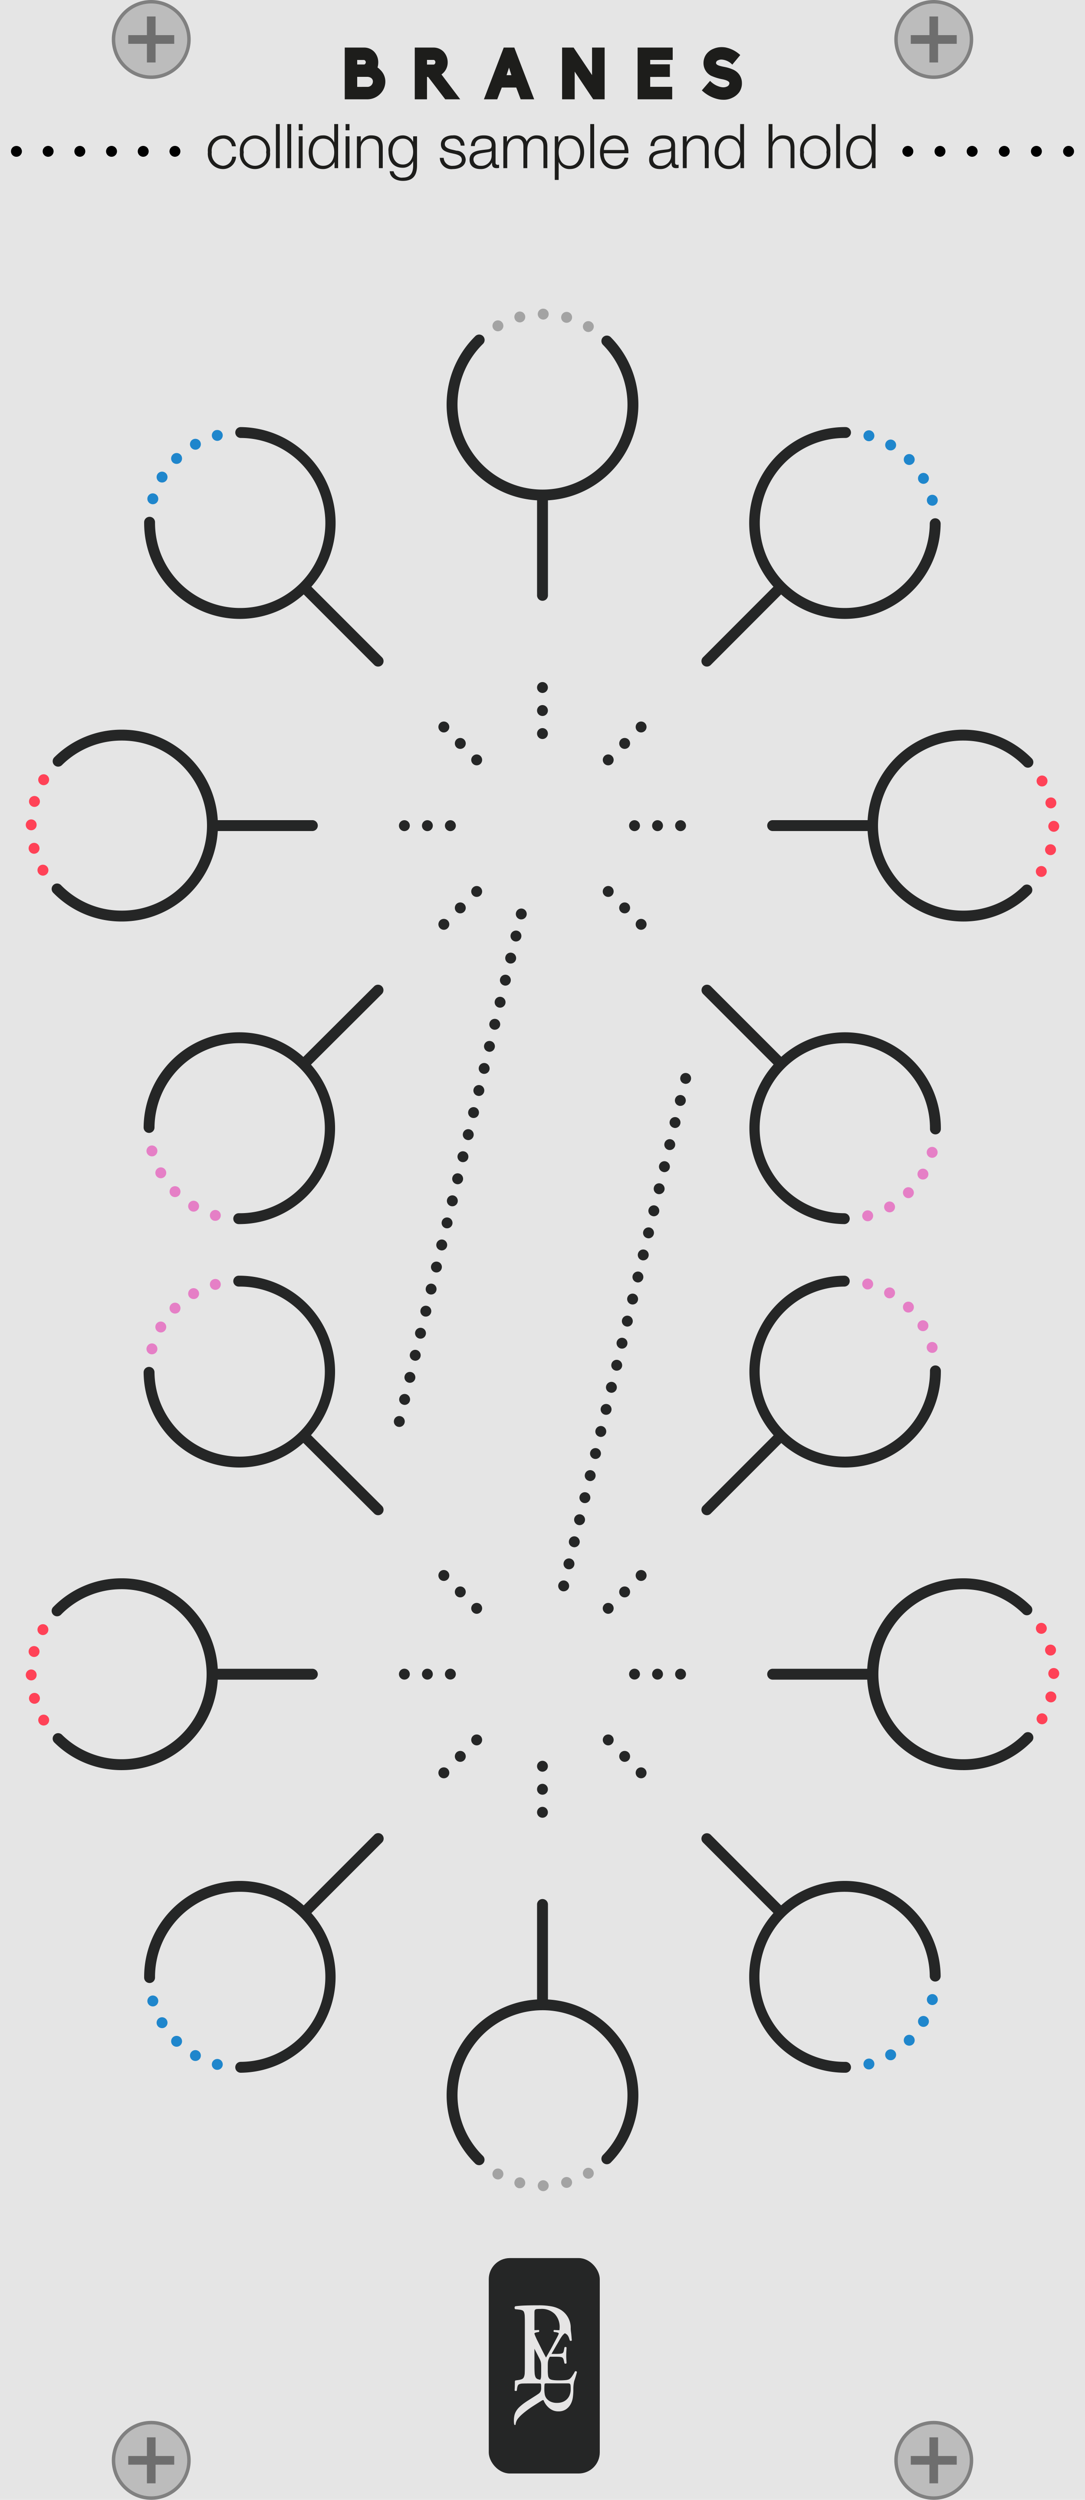 <svg id="Layer_1" data-name="Layer 1" xmlns="http://www.w3.org/2000/svg" width="165" height="380" viewBox="0 0 165 380">
  <title>BranesBG</title>
  <rect y="0" width="165" height="380" style="fill: #e5e5e5"/>
  <g>
    <g>
      <circle cx="23" cy="6" r="5.736" style="fill: #bcbcbc"/>
      <path d="M23,.527A5.473,5.473,0,1,1,17.528,6,5.479,5.479,0,0,1,23,.527M23,0a6,6,0,1,0,6,6,6,6,0,0,0-6-6Z" style="fill: gray"/>
    </g>
    <polygon points="26.495 5.341 23.659 5.341 23.659 2.506 22.341 2.506 22.341 5.341 19.506 5.341 19.506 6.659 22.341 6.659 22.341 9.495 23.659 9.495 23.659 6.659 26.495 6.659 26.495 5.341" style="fill: #6e6e6e"/>
  </g>
  <g>
    <g>
      <circle cx="142" cy="6" r="5.736" style="fill: #bcbcbc"/>
      <path d="M142,.527A5.473,5.473,0,1,1,136.528,6,5.479,5.479,0,0,1,142,.527M142,0a6,6,0,1,0,6,6,6,6,0,0,0-6-6Z" style="fill: gray"/>
    </g>
    <polygon points="145.495 5.341 142.659 5.341 142.659 2.506 141.341 2.506 141.341 5.341 138.506 5.341 138.506 6.659 141.341 6.659 141.341 9.495 142.659 9.495 142.659 6.659 145.495 6.659 145.495 5.341" style="fill: #6e6e6e"/>
  </g>
  <g>
    <g>
      <circle cx="23" cy="374" r="5.736" style="fill: #bcbcbc"/>
      <path d="M23,368.527A5.473,5.473,0,1,1,17.528,374,5.479,5.479,0,0,1,23,368.527M23,368a6,6,0,1,0,6,6,6,6,0,0,0-6-6Z" style="fill: gray"/>
    </g>
    <polygon points="26.495 373.341 23.659 373.341 23.659 370.506 22.341 370.506 22.341 373.341 19.506 373.341 19.506 374.659 22.341 374.659 22.341 377.495 23.659 377.495 23.659 374.659 26.495 374.659 26.495 373.341" style="fill: #6e6e6e"/>
  </g>
  <g>
    <g>
      <circle cx="142" cy="374" r="5.736" style="fill: #bcbcbc"/>
      <path d="M142,368.527A5.473,5.473,0,1,1,136.528,374,5.479,5.479,0,0,1,142,368.527M142,368a6,6,0,1,0,6,6,6,6,0,0,0-6-6Z" style="fill: gray"/>
    </g>
    <polygon points="145.495 373.341 142.659 373.341 142.659 370.506 141.341 370.506 141.341 373.341 138.506 373.341 138.506 374.659 141.341 374.659 141.341 377.495 142.659 377.495 142.659 374.659 145.495 374.659 145.495 373.341" style="fill: #6e6e6e"/>
  </g>
  <g>
    <path d="M82.5,91.328A.827.827,0,0,1,81.672,90.5v-29a.828.828,0,0,1,1.656,0v29A.827.827,0,0,1,82.5,91.328Z" style="fill: #252626"/>
    <path d="M47.5,126.328h-29a.828.828,0,0,1,0-1.656h29a.828.828,0,1,1,0,1.656Z" style="fill: #252626"/>
    <path d="M146.5,126.328h-29a.828.828,0,0,1,0-1.656h29a.828.828,0,1,1,0,1.656Z" style="fill: #252626"/>
    <path d="M36.42,172.328a.828.828,0,0,1-.585-1.415l21.08-21a.829.829,0,0,1,1.17,1.174l-21.08,21A.826.826,0,0,1,36.42,172.328Z" style="fill: #252626"/>
    <path d="M107.5,101.328a.828.828,0,0,1-.586-1.413l20.967-21a.828.828,0,1,1,1.172,1.17l-20.967,21A.824.824,0,0,1,107.5,101.328Z" style="fill: #252626"/>
    <path d="M128.5,172.328a.829.829,0,0,1-.586-.242l-21-21a.829.829,0,0,1,1.172-1.172l21,21a.828.828,0,0,1-.586,1.414Z" style="fill: #252626"/>
    <path d="M57.5,101.328a.829.829,0,0,1-.586-.242l-21-21a.829.829,0,0,1,1.172-1.172l21,21A.828.828,0,0,1,57.5,101.328Z" style="fill: #252626"/>
  </g>
  <g>
    <rect x="74.329" y="343.254" width="16.881" height="32.746" rx="3.207" ry="3.207" style="fill: #252626"/>
    <path d="M86.615,364.106a1.821,1.821,0,0,1-1.1,1.034,2.304,2.304,0,0,1-.758.125,2.278,2.278,0,0,1-1.048-.198,1.823,1.823,0,0,1-.586-.461,1.42,1.42,0,0,1-.283-.646,4.309,4.309,0,0,1-.059-.712q0-.501.02-.692a.534.534,0,0,1,.046-.217,1.195,1.195,0,0,1,.435-.039h3.084a.997.997,0,0,1,.217.02.196.196,0,0,1,.132.105.671.671,0,0,1,.059.257q.013.171.013.474a2.382,2.382,0,0,1-.172.949M81.292,351.285a.293.293,0,0,1,.107-.196.538.538,0,0,1,.285-.089q.196-.018.553-.018a2.806,2.806,0,0,1,2.13.775,2.884,2.884,0,0,1,.74,2.077c0,.082-.017.259-.028.381-.068-.001-.137-.002-.205-.003q-.28-.006-.61-.03a.153.153,0,0,0-.079.14.203.203,0,0,0,.055.165l.219.024a1.548,1.548,0,0,1,.366.079q.146.055.146.116a.703.703,0,0,1-.073.225q-.073.165-.195.396-.122.232-.262.494-.14.262-.262.494-.28.537-.573,1.054-.292.518-.573,1.006-.354-.634-.695-1.329-.341-.695-.683-1.378c-.016-.032-.045-.093-.085-.183q-.061-.134-.128-.286c-.045-.102-.084-.197-.116-.286a.665.665,0,0,1-.049-.183c0-.049.032-.087.097-.116a2.415,2.415,0,0,1,.415-.103l.158-.024a.214.214,0,0,0,.055-.171.13.13,0,0,0-.091-.134q-.26.02-.637.029v-2.586a2.507,2.507,0,0,1,.018-.339m1.009,9.125q0,.488-.012.78a1.288,1.288,0,0,1-.085.457.486.486,0,0,1-.062.104l-.002.001a2.283,2.283,0,0,1-.358-.095.596.596,0,0,1-.347-.321,1.881,1.881,0,0,1-.134-.651q-.027-.418-.027-1.114V357.035l.637,1.242q.134.256.213.433a1.9,1.9,0,0,1,.116.329,2.003,2.003,0,0,1,.049.323q.012.171.012.427Zm5.031,1.507q.079-.22.158-.469.079-.25.146-.488.067-.238.104-.396a.19.19,0,0,0-.14-.11.185.185,0,0,0-.165.024,5.713,5.713,0,0,1-.469.78,1.472,1.472,0,0,1-.396.402,1.309,1.309,0,0,1-.226.085,1.791,1.791,0,0,1-.305.055q-.177.018-.427.03t-.603.012q-.402,0-.664-.024a3.337,3.337,0,0,1-.42-.061,1.052,1.052,0,0,1-.25-.085.438.438,0,0,1-.14-.11.846.846,0,0,1-.189-.469,6.049,6.049,0,0,1-.043-.799v-.805c.002-.111.005-.21.01-.294a1.926,1.926,0,0,1,.067-.42,2.122,2.122,0,0,1,.171-.415c.018-.035.039-.073.061-.112.029-.001.06-.001.094-.001h.707q.353,0,.579.012a1.78,1.78,0,0,1,.36.049.429.429,0,0,1,.262.171.87.87,0,0,1,.116.293l.11.475a.185.185,0,0,0,.164.055.175.175,0,0,0,.152-.067q0-.207-.024-.524-.025-.317-.024-.646,0-.353.024-.682.024-.329.024-.549a.177.177,0,0,0-.152-.067.186.186,0,0,0-.164.055l-.097.5a.762.762,0,0,1-.116.311.386.386,0,0,1-.177.116,1.72,1.72,0,0,1-.378.055q-.269.018-.658.018h-.551l.012-.02.768-1.329q.231-.39.421-.725a6.567,6.567,0,0,1,.372-.591,2.105,2.105,0,0,1,.378-.414,1.002,1.002,0,0,1,.083-.06.995.995,0,0,1,.468.373,1.379,1.379,0,0,1,.159.329q.061.183.134.402a.165.165,0,0,0,.159.049.181.181,0,0,0,.146-.073q-.025-.195-.042-.445-.019-.25-.043-.488c-.016-.159-.038-.3-.055-.427a3.822,3.822,0,0,1-.033-.581,3.21,3.21,0,0,0-1.468-2.678,4.208,4.208,0,0,0-1.461-.553,10.535,10.535,0,0,0-1.96-.16q-1.123,0-1.969.027-.847.027-1.56.116a.223.223,0,0,0-.116.205.297.297,0,0,0,.08.241l.641.071a1.569,1.569,0,0,1,.473.116.499.499,0,0,1,.249.294,1.944,1.944,0,0,1,.098.57q.018.356.018.927v6.577q0,.695-.018,1.114a1.775,1.775,0,0,1-.125.651.605.605,0,0,1-.321.321,2.527,2.527,0,0,1-.606.143l-.374.053a.277.277,0,0,0-.073.222c-0.0.191-.003.251-.007.466q-.006.369-.034.825c.018.045.069.072.154.081a.193.193,0,0,0,.181-.054l.04-.282a1.904,1.904,0,0,1,.107-.456.456.456,0,0,1,.242-.242,1.332,1.332,0,0,1,.49-.094q.315-.013.839-.013h1.691a.84.84,0,0,1,.168.013.121.121,0,0,1,.087.074.569.569,0,0,1,.034.188c.004.085.007.203.007.356a1.402,1.402,0,0,1-.101.604.901.901,0,0,1-.329.349q-.228.161-.503.336-.276.174-.55.349-.275.175-.53.336-.255.161-.443.295a7.447,7.447,0,0,0-.839.678,2.971,2.971,0,0,0-.517.637,2.235,2.235,0,0,0-.262.678,3.884,3.884,0,0,0-.074.785,1.981,1.981,0,0,0,.067.591.109.109,0,0,0,.188-.013,1.766,1.766,0,0,1,.127-.51,1.565,1.565,0,0,1,.248-.416,5.19,5.19,0,0,1,.637-.658q.355-.309.785-.631.429-.322.966-.664.537-.342,1.181-.745a.84.84,0,0,1,.168-.087.147.147,0,0,1,.154.02,2.748,2.748,0,0,0,.282.544,2.905,2.905,0,0,0,.463.544,2.411,2.411,0,0,0,.644.423,2.044,2.044,0,0,0,.852.168,2.01,2.01,0,0,0,1.168-.316,2.218,2.218,0,0,0,.711-.799,2.959,2.959,0,0,0,.329-1.04,9.077,9.077,0,0,0,.074-1.202,5.063,5.063,0,0,1,.137-1.275" style="fill: #e6e5e5"/>
  </g>
  <g>
    <g>
      <circle cx="82.5" cy="61.5" r="13.752" style="fill: none"/>
      <path d="M89.05,50.35a.817.817,0,0,1-.29-1.13h0a.829.829,0,0,1,1.13-.29h0a.811.811,0,0,1,.29,1.13h0a.827.827,0,0,1-.71.41h0A.813.813,0,0,1,89.05,50.35ZM75,49.939a.83.83,0,0,1,.31-1.13h0a.821.821,0,0,1,1.13.311h0A.824.824,0,0,1,76.13,50.25h0a.877.877,0,0,1-.41.109h0A.817.817,0,0,1,75,49.939ZM85.95,49.04a.817.817,0,0,1-.58-1.021h0a.833.833,0,0,1,1.02-.58h0A.833.833,0,0,1,86.97,48.46h0a.843.843,0,0,1-.81.609h0A.773.773,0,0,1,85.95,49.04ZM78.25,48.39a.823.823,0,0,1,.59-1.01h0a.829.829,0,0,1,1.01.6h0a.82.82,0,0,1-.59,1h0v.011h0a1.526,1.526,0,0,1-.21.02h0A.822.822,0,0,1,78.25,48.39Zm4.359.19a.851.851,0,0,1-.83-.84h0a.83.83,0,0,1,.841-.82h0a.832.832,0,0,1,.819.83h0a.834.834,0,0,1-.83.83Z" style="fill: #a3a3a3"/>
      <g>
        <path d="M72.855,51.697a13.752,13.752,0,1,0,19.448.158" style="fill: #e5e5e5"/>
        <path d="M82.504,76.08h-.122A14.58,14.58,0,0,1,72.274,51.106a.829.829,0,1,1,1.162,1.182,12.923,12.923,0,0,0,8.959,22.135c.036.001.072.001.108.001a12.923,12.923,0,0,0,9.208-21.988.829.829,0,1,1,1.182-1.162A14.58,14.58,0,0,1,82.504,76.08Z" style="fill: #252626"/>
      </g>
    </g>
    <g>
      <circle cx="128.467" cy="79.5" r="13.752" style="fill: none"/>
      <path d="M140.979,76.25h0a.827.827,0,0,1,.59-1.01h0a.825.825,0,0,1,1.011.6h0a.828.828,0,0,1-.59,1.01h0a.737.737,0,0,1-.211.021h0A.822.822,0,0,1,140.979,76.25ZM139.71,73.13A.839.839,0,0,1,140.02,72h0a.821.821,0,0,1,1.13.31h0a.823.823,0,0,1-.31,1.13h0a.86.86,0,0,1-.4.11h0A.847.847,0,0,1,139.71,73.13Zm-2.03-2.69a.835.835,0,0,1,.01-1.18h0a.823.823,0,0,1,1.17.01h0a.823.823,0,0,1-.01,1.17h0a.818.818,0,0,1-.58.24h0A.84.84,0,0,1,137.68,70.439Zm-2.66-2.08a.829.829,0,0,1-.29-1.13h0a.824.824,0,0,1,1.13-.3h0a.832.832,0,0,1,.301,1.14h0a.845.845,0,0,1-.721.4h0A.801.801,0,0,1,135.02,68.359ZM131.92,67.04h0a.833.833,0,0,1-.58-1.021h0a.833.833,0,0,1,1.02-.58h0a.837.837,0,0,1,.58,1.021h0a.83.83,0,0,1-.8.609h0A.85.85,0,0,1,131.92,67.04Z" style="fill: #1f86cc"/>
      <g>
        <path d="M128.579,65.748a13.752,13.752,0,1,0,13.64,13.863" style="fill: #e5e5e5"/>
        <path d="M128.469,94.081c-.04,0-.08,0-.12-.001a14.581,14.581,0,0,1,.117-29.161c.04,0,.08,0,.12.001a.828.828,0,0,1-.007,1.656.731.731,0,0,0-.113,0A12.924,12.924,0,1,0,141.392,79.604a.828.828,0,0,1,.828-.821h.007a.828.828,0,0,1,.821.835A14.6,14.6,0,0,1,128.469,94.081Z" style="fill: #252626"/>
      </g>
    </g>
    <g>
      <circle cx="146.5" cy="125.5" r="13.752" style="fill: none"/>
      <path d="M157.939,133.189a.837.837,0,0,1-.3-1.14h.01a.829.829,0,0,1,1.13-.29h0a.828.828,0,0,1,.29,1.13h0a.826.826,0,0,1-.71.41h0A.875.875,0,0,1,157.939,133.189ZM159.54,129.96a.817.817,0,0,1-.58-1.021h0v.011h0a.82.82,0,0,1,1.02-.58h0a.821.821,0,0,1,.58,1.01v.01a.842.842,0,0,1-.8.601h0A.791.791,0,0,1,159.54,129.96Zm.7-3.521a.834.834,0,0,1-.82-.84h0a.834.834,0,0,1,.84-.819h0a.834.834,0,0,1,.82.84h0a.839.839,0,0,1-.83.819h-.01ZM159.01,122.25a.819.819,0,0,1,.6-1h0a.812.812,0,0,1,1,.59h0a.822.822,0,0,1-.59,1.01h0a.738.738,0,0,1-.21.03h0A.829.829,0,0,1,159.01,122.25ZM157.75,119.13A.823.823,0,0,1,158.06,118h0a.823.823,0,0,1,1.13.31h0a.838.838,0,0,1-.31,1.13h0a.867.867,0,0,1-.41.11h0A.819.819,0,0,1,157.75,119.13Z" style="fill: #ff4257"/>
      <g>
        <path d="M156.303,115.855a13.752,13.752,0,1,0-.158,19.448" style="fill: #e5e5e5"/>
        <path d="M146.503,140.081c-.04,0-.08,0-.121-.001a14.581,14.581,0,1,1,10.512-24.806.829.829,0,1,1-1.182,1.162,12.835,12.835,0,0,0-9.107-3.859c-.035-.001-.072-.001-.107-.001a12.924,12.924,0,0,0-.102,25.848h.107a12.837,12.837,0,0,0,9.062-3.712.829.829,0,1,1,1.162,1.182A14.484,14.484,0,0,1,146.503,140.081Z" style="fill: #252626"/>
      </g>
    </g>
    <g>
      <circle cx="128.5" cy="171.5" r="13.752" style="fill: none"/>
      <path d="M131.149,185.02a.838.838,0,0,1,.601-1.01h0a.834.834,0,0,1,1.01.6h0a.843.843,0,0,1-.6,1.011h0a1.554,1.554,0,0,1-.2.02h0A.833.833,0,0,1,131.149,185.02Zm3.41-1.149a.821.821,0,0,1,.311-1.12h0A.822.822,0,0,1,136,183.06h0a.824.824,0,0,1-.311,1.13h0a.852.852,0,0,1-.41.101h0A.821.821,0,0,1,134.56,183.87Zm3-1.99a.824.824,0,0,1,0-1.17h0a.823.823,0,0,1,1.17.01h0a.815.815,0,0,1-.01,1.17h0a.796.796,0,0,1-.57.24h0A.795.795,0,0,1,137.56,181.88Zm2.37-2.69a.829.829,0,0,1-.29-1.13h0a.824.824,0,0,1,1.13-.3h0a.833.833,0,0,1,.3,1.14h0a.83.83,0,0,1-.72.4h0A.801.801,0,0,1,139.93,179.189Zm1.61-3.22a.824.824,0,0,1-.58-1.02h0a.832.832,0,0,1,1.02-.58h0a.836.836,0,0,1,.58,1.02h0a.839.839,0,0,1-.8.61h0A.757.757,0,0,1,141.54,175.97Z" style="fill: #e57fc6"/>
      <g>
        <path d="M142.252,171.612a13.752,13.752,0,1,0-13.863,13.64" style="fill: #e5e5e5"/>
        <path d="M128.389,186.08h-.007a14.581,14.581,0,0,1,.115-29.161c.04,0,.08,0,.121.001a14.597,14.597,0,0,1,14.462,14.699.828.828,0,0,1-.828.821h-.007a.828.828,0,0,1-.821-.835,12.94,12.94,0,0,0-12.819-13.029h-.106a12.924,12.924,0,0,0-.103,25.848.828.828,0,0,1-.007,1.656Z" style="fill: #252626"/>
      </g>
    </g>
    <g>
      <circle cx="36.42" cy="171.5" r="13.752" style="fill: none"/>
      <path d="M32.52,185.56A.831.831,0,0,1,31.95,184.54h0a.819.819,0,0,1,1.02-.58h0a.819.819,0,0,1,.57,1.02h0a.826.826,0,0,1-.8.601h0A1.855,1.855,0,0,1,32.52,185.56Zm-3.5-1.49a.838.838,0,0,1-.29-1.14h0a.829.829,0,0,1,1.13-.29h0a.823.823,0,0,1,.301,1.13h0a.833.833,0,0,1-.721.41h0A.801.801,0,0,1,29.02,184.069Zm-3-2.34a.856.856,0,0,1,.01-1.18h0a.846.846,0,0,1,1.181.01h0a.847.847,0,0,1-.01,1.181h0a.881.881,0,0,1-.591.23h0A.857.857,0,0,1,26.02,181.729Zm-2.29-3.04h0a.836.836,0,0,1,.32-1.13h0a.821.821,0,0,1,1.12.311h0A.822.822,0,0,1,24.859,179h0a.866.866,0,0,1-.399.109h0A.847.847,0,0,1,23.729,178.689Zm-1.43-3.529h0a.835.835,0,0,1,.6-1.011h0a.836.836,0,0,1,1.011.601h0a.843.843,0,0,1-.601,1.01h0a1.531,1.531,0,0,1-.2.021h0A.843.843,0,0,1,22.3,175.16Z" style="fill: #e57fc6"/>
      <g>
        <path d="M36.308,185.252a13.752,13.752,0,1,0-13.64-13.863" style="fill: #e5e5e5"/>
        <path d="M36.423,186.081c-.04,0-.08,0-.121-.001a.828.828,0,0,1,.007-1.656.315.315,0,0,1,.113,0,12.924,12.924,0,0,0,.103-25.848H36.417a12.923,12.923,0,0,0-12.921,12.819.828.828,0,0,1-.828.821h-.007a.828.828,0,0,1-.821-.835A14.58,14.58,0,0,1,36.417,156.919c.04,0,.08,0,.121.001a14.581,14.581,0,0,1-.115,29.161Z" style="fill: #252626"/>
      </g>
    </g>
    <g>
      <circle cx="18.5" cy="125.5" r="13.752" style="fill: none"/>
      <path d="M5.81,132.689a.835.835,0,0,1,.311-1.14h0a.836.836,0,0,1,1.13.32h0A.824.824,0,0,1,6.939,133h0a.874.874,0,0,1-.41.109h0A.84.84,0,0,1,5.81,132.689Zm-1.43-3.529a.825.825,0,0,1,.6-1.011h0a.814.814,0,0,1,1,.591h0A.819.819,0,0,1,5.39,129.75h0a.78.78,0,0,1-.21.03h0A.831.831,0,0,1,4.38,129.16Zm.36-2.95a.813.813,0,0,1-.82-.83h0a.826.826,0,0,1,.83-.82h0a.818.818,0,0,1,.819.83h0A.817.817,0,0,1,4.75,126.21H4.74Zm.279-3.58a.833.833,0,0,1-.58-1.02h0A.833.833,0,0,1,5.46,121.03h0A.832.832,0,0,1,6.04,122.05h0a.832.832,0,0,1-.8.61h0A.858.858,0,0,1,5.02,122.63Zm1.2-3.39a.821.821,0,0,1-.29-1.131h0a.824.824,0,0,1,1.13-.3h0a.823.823,0,0,1,.29,1.141h.01a.853.853,0,0,1-.72.409h0A.821.821,0,0,1,6.22,119.24Z" style="fill: #ff4257"/>
      <g>
        <path d="M8.697,135.145a13.752,13.752,0,1,0,.158-19.448" style="fill: #e5e5e5"/>
        <path d="M18.504,140.08h-.122a14.488,14.488,0,0,1-10.275-4.354.829.829,0,1,1,1.182-1.162,12.835,12.835,0,0,0,9.107,3.859c.035.001.072.001.107.001a12.924,12.924,0,0,0,.102-25.848h-.107a12.837,12.837,0,0,0-9.062,3.712.829.829,0,1,1-1.162-1.182,14.484,14.484,0,0,1,10.224-4.188c.04,0,.08,0,.121.001a14.58,14.58,0,0,1-.114,29.16Z" style="fill: #252626"/>
      </g>
    </g>
    <g>
      <circle cx="36.5" cy="79.5" r="13.752" style="fill: none"/>
      <path d="M23.02,76.62a.829.829,0,0,1-.58-1.021h0A.819.819,0,0,1,23.46,75.03h0A.827.827,0,0,1,24.04,76.05h0a.825.825,0,0,1-.8.6h0A.599.599,0,0,1,23.02,76.62Zm1.2-3.38a.842.842,0,0,1-.29-1.141h0a.829.829,0,0,1,1.13-.29h0a.822.822,0,0,1,.3,1.13h0a.819.819,0,0,1-.72.41h0A.947.947,0,0,1,24.22,73.24Zm2.04-2.96a.834.834,0,0,1,.01-1.171h0a.838.838,0,0,1,1.181,0h0A.846.846,0,0,1,27.439,70.29h0a.839.839,0,0,1-.58.229h0A.866.866,0,0,1,26.26,70.28ZM29,67.939a.824.824,0,0,1,.31-1.13h0a.841.841,0,0,1,1.13.311h0A.838.838,0,0,1,30.13,68.25h0a.766.766,0,0,1-.41.109h0A.817.817,0,0,1,29,67.939Zm3.24-1.55a.834.834,0,0,1,.6-1.01v.01a.828.828,0,0,1,1.01.59h0A.843.843,0,0,1,33.25,66.99h0a.769.769,0,0,1-.2.029h0A.84.84,0,0,1,32.24,66.39Z" style="fill: #1f86cc"/>
      <g>
        <path d="M22.748,79.388A13.752,13.752,0,1,0,36.612,65.748" style="fill: #e5e5e5"/>
        <path d="M36.503,94.081c-.04,0-.08,0-.121-.001A14.579,14.579,0,0,1,21.92,79.382a.828.828,0,0,1,.828-.821h.007a.828.828,0,0,1,.821.835A12.939,12.939,0,0,0,36.396,92.424H36.502a12.924,12.924,0,0,0,.103-25.848.828.828,0,0,1,.007-1.656h.007a14.581,14.581,0,0,1-.115,29.161Z" style="fill: #252626"/>
      </g>
    </g>
  </g>
  <g>
    <path d="M81.67,111.51a.826.826,0,0,1,.82-.83h0a.827.827,0,0,1,.829.83h0a.827.827,0,0,1-.829.83h0A.826.826,0,0,1,81.67,111.51Zm0-3.5a.826.826,0,0,1,.82-.83h0a.827.827,0,0,1,.829.83h0a.827.827,0,0,1-.829.83h0A.826.826,0,0,1,81.67,108.01Zm0-3.5a.828.828,0,0,1,.83-.83h0a.825.825,0,0,1,.819.83h0a.834.834,0,0,1-.829.83h0A.832.832,0,0,1,81.67,104.51Z" style="fill: #252626"/>
    <path d="M67.66,125.51a.834.834,0,0,1,.83-.83h0a.827.827,0,0,1,.829.83h0a.827.827,0,0,1-.829.83h0A.834.834,0,0,1,67.66,125.51Zm-3.49,0A.828.828,0,0,1,65,124.68h0a.825.825,0,0,1,.819.83h0a.827.827,0,0,1-.829.83h0A.826.826,0,0,1,64.17,125.51Zm-3.5,0a.828.828,0,0,1,.83-.83h0a.819.819,0,0,1,.819.83h0a.825.825,0,0,1-.819.83h0A.828.828,0,0,1,60.67,125.51Z" style="fill: #252626"/>
    <path d="M99.17,125.51a.826.826,0,0,1,.82-.83h0a.827.827,0,0,1,.829.83h0a.827.827,0,0,1-.829.83h0A.826.826,0,0,1,99.17,125.51Zm-3.5,0a.819.819,0,0,1,.82-.83h0a.827.827,0,0,1,.829.83h0a.825.825,0,0,1-.819.83h0A.828.828,0,0,1,95.67,125.51Zm7,0a.828.828,0,0,1,.83-.83h0a.825.825,0,0,1,.819.83h0a.825.825,0,0,1-.819.83h0A.828.828,0,0,1,102.67,125.51Z" style="fill: #252626"/>
    <path d="M66.91,141.09a.832.832,0,0,1,0-1.17h0a.832.832,0,0,1,1.17,0h0a.815.815,0,0,1,0,1.17h0a.789.789,0,0,1-.58.25h0A.83.83,0,0,1,66.91,141.09Zm2.5-2.49a.844.844,0,0,1,0-1.18h0a.832.832,0,0,1,1.17,0h0a.826.826,0,0,1,0,1.18h0a.824.824,0,0,1-.59.24h0A.814.814,0,0,1,69.41,138.6Zm2.5-2.5a.815.815,0,0,1,0-1.17h0a.815.815,0,0,1,1.17,0h0a.834.834,0,0,1,0,1.17h0a.824.824,0,0,1-.59.24h0A.814.814,0,0,1,71.91,136.1Z" style="fill: #252626"/>
    <path d="M91.91,116.1a.832.832,0,0,1,0-1.17h0a.815.815,0,0,1,1.17,0h0a.834.834,0,0,1,0,1.17h0a.84.84,0,0,1-.59.24h0A.814.814,0,0,1,91.91,116.1Zm2.5-2.5a.844.844,0,0,1,0-1.18h0a.832.832,0,0,1,1.17,0h0a.846.846,0,0,1,0,1.18h0a.824.824,0,0,1-.59.24h0A.814.814,0,0,1,94.41,113.6Zm2.5-2.5a.844.844,0,0,1,0-1.18h0a.832.832,0,0,1,1.17,0h0a.834.834,0,0,1,0,1.17h0a.828.828,0,0,1-.58.25h0A.82.82,0,0,1,96.91,111.1Z" style="fill: #252626"/>
    <path d="M96.91,141.09a.832.832,0,0,1,0-1.17h0a.832.832,0,0,1,1.17,0h0a.815.815,0,0,1,0,1.17h0a.833.833,0,0,1-.59.25h0A.786.786,0,0,1,96.91,141.09Zm-2.5-2.49a.826.826,0,0,1,0-1.18h0a.832.832,0,0,1,1.17,0h0a.834.834,0,0,1,0,1.17h0a.795.795,0,0,1-.59.25h0A.814.814,0,0,1,94.41,138.6Zm-2.5-2.5a.815.815,0,0,1,0-1.17h0a.823.823,0,0,1,1.17-.01h0a.846.846,0,0,1,0,1.18h0a.824.824,0,0,1-.59.24h0A.814.814,0,0,1,91.91,136.1Z" style="fill: #252626"/>
    <path d="M71.91,116.1a.815.815,0,0,1,0-1.17h0a.815.815,0,0,1,1.17,0h0a.834.834,0,0,1,0,1.17h0a.84.84,0,0,1-.59.24h0A.814.814,0,0,1,71.91,116.1Zm-2.5-2.5a.844.844,0,0,1,0-1.18h0a.832.832,0,0,1,1.17,0h0a.826.826,0,0,1,0,1.18h0a.824.824,0,0,1-.59.24h0A.814.814,0,0,1,69.41,113.6Zm-2.5-2.51a.832.832,0,0,1,0-1.17h0a.832.832,0,0,1,1.17,0h0a.815.815,0,0,1,0,1.17h0a.795.795,0,0,1-.59.25h0A.786.786,0,0,1,66.91,111.09Z" style="fill: #252626"/>
  </g>
  <g>
    <path d="M82.5,319.328a.827.827,0,0,1-.828-.828v-29a.828.828,0,0,1,1.656,0v29A.827.827,0,0,1,82.5,319.328Z" style="fill: #252626"/>
    <path d="M47.5,255.328h-29a.828.828,0,0,1,0-1.656h29a.828.828,0,1,1,0,1.656Z" style="fill: #252626"/>
    <path d="M146.5,255.328h-29a.828.828,0,0,1,0-1.656h29a.828.828,0,1,1,0,1.656Z" style="fill: #252626"/>
    <path d="M57.5,230.328a.826.826,0,0,1-.585-.241l-21.08-21a.829.829,0,1,1,1.17-1.174l21.08,21a.828.828,0,0,1-.585,1.415Z" style="fill: #252626"/>
    <path d="M128.467,301.328a.824.824,0,0,1-.586-.243l-20.967-21a.828.828,0,1,1,1.172-1.17l20.967,21a.828.828,0,0,1-.586,1.413Z" style="fill: #252626"/>
    <path d="M107.5,230.328a.828.828,0,0,1-.586-1.414l21-21a.829.829,0,0,1,1.172,1.172l-21,21A.829.829,0,0,1,107.5,230.328Z" style="fill: #252626"/>
    <path d="M36.5,301.328a.828.828,0,0,1-.586-1.414l21-21a.829.829,0,1,1,1.172,1.172l-21,21A.829.829,0,0,1,36.5,301.328Z" style="fill: #252626"/>
  </g>
  <g>
    <g>
      <circle cx="82.5" cy="318.5" r="13.752" style="fill: none"/>
      <path d="M81.779,332.26a.837.837,0,0,1,.83-.84h0a.839.839,0,0,1,.83.82h0a.834.834,0,0,1-.819.84h-.011A.84.84,0,0,1,81.779,332.26Zm-2.939.36a.828.828,0,0,1-.59-1.011h0a.825.825,0,0,1,1.01-.6h0a.835.835,0,0,1,.59,1.01h0a.82.82,0,0,1-.8.62h0A1.527,1.527,0,0,1,78.84,332.62Zm6.53-.641A.813.813,0,0,1,85.95,330.96h0a.836.836,0,0,1,1.02.58h0a.822.822,0,0,1-.58,1.01h0a.912.912,0,0,1-.22.03h0A.825.825,0,0,1,85.37,331.979Zm-10.061-.79A.823.823,0,0,1,75,330.06h0a.823.823,0,0,1,1.13-.31h0a.821.821,0,0,1,.31,1.13h0a.819.819,0,0,1-.72.42h0A.867.867,0,0,1,75.31,331.189Zm13.45-.409a.83.83,0,0,1,.29-1.141h0a.824.824,0,0,1,1.13.3h0a.82.82,0,0,1-.29,1.13h0a.813.813,0,0,1-.42.12h0A.826.826,0,0,1,88.76,330.78Z" style="fill: #a3a3a3"/>
      <g>
        <path d="M72.855,328.303a13.752,13.752,0,1,1,19.448-.158" style="fill: #e5e5e5"/>
        <path d="M72.855,329.131a.827.827,0,0,1-.581-.237,14.581,14.581,0,0,1,10.107-24.974h.122a14.581,14.581,0,0,1,10.39,24.807.829.829,0,1,1-1.182-1.162,12.924,12.924,0,0,0-9.208-21.988c-.036,0-.072,0-.108.001a12.923,12.923,0,0,0-8.959,22.135.828.828,0,0,1-.581,1.419Z" style="fill: #252626"/>
      </g>
    </g>
    <g>
      <circle cx="128.467" cy="300.5" r="13.752" style="fill: none"/>
      <path d="M131.34,313.979a.828.828,0,0,1,.58-1.02h0a.819.819,0,0,1,1.02.57h0a.828.828,0,0,1-.58,1.02h0a.845.845,0,0,1-.22.03h0A.825.825,0,0,1,131.34,313.979Zm3.39-1.199a.831.831,0,0,1,.29-1.141h0a.842.842,0,0,1,1.141.29h0a.834.834,0,0,1-.301,1.14h0a.776.776,0,0,1-.42.11h0A.818.818,0,0,1,134.729,312.78Zm2.96-2.04a.836.836,0,0,1-.01-1.181h0a.833.833,0,0,1,1.17-.01h0a.835.835,0,0,1,.01,1.18h0a.839.839,0,0,1-.59.24h0A.854.854,0,0,1,137.689,310.74ZM140.02,308a.842.842,0,0,1-.31-1.13h0a.824.824,0,0,1,1.13-.311h0a.823.823,0,0,1,.31,1.13h0a.817.817,0,0,1-.72.42h0A.877.877,0,0,1,140.02,308Zm1.55-3.24a.828.828,0,0,1-.59-1.01h0a.839.839,0,0,1,1.011-.601h0a.843.843,0,0,1,.6,1.011h0a.841.841,0,0,1-.811.63h0A.748.748,0,0,1,141.569,304.76Z" style="fill: #1f86cc"/>
      <g>
        <path d="M128.579,314.252a13.752,13.752,0,1,1,13.64-13.863" style="fill: #e5e5e5"/>
        <path d="M128.465,315.081a14.581,14.581,0,0,1-.116-29.161c.04-.001.08-.001.12-.001a14.598,14.598,0,0,1,14.579,14.463.828.828,0,0,1-.821.835h-.007a.828.828,0,0,1-.828-.821,12.941,12.941,0,0,0-12.923-12.819h-.106a12.924,12.924,0,0,0,.103,25.848c.038,0,.071.001.114,0a.828.828,0,0,1,.007,1.656C128.545,315.081,128.505,315.081,128.465,315.081Z" style="fill: #252626"/>
      </g>
    </g>
    <g>
      <circle cx="146.5" cy="254.5" r="13.752" style="fill: none"/>
      <path d="M158.06,262a.824.824,0,0,1-.31-1.13h0a.821.821,0,0,1,1.13-.311h0a.839.839,0,0,1,.31,1.13h0a.849.849,0,0,1-.72.42h0A.877.877,0,0,1,158.06,262Zm1.55-3.25a.822.822,0,0,1-.6-1.01h0a.825.825,0,0,1,1.01-.591h0a.819.819,0,0,1,.59,1.011h0a.82.82,0,0,1-.79.62h0A.785.785,0,0,1,159.609,258.75Zm-.189-4.351a.828.828,0,0,1,.82-.84h0a.835.835,0,0,1,.84.82h0a.843.843,0,0,1-.83.84h0A.826.826,0,0,1,159.42,254.399Zm-.46-3.35a.816.816,0,0,1,.58-1.02h0a.837.837,0,0,1,1.02.579h0a.832.832,0,0,1-.58,1.02h0a.926.926,0,0,1-.229.03h0A.819.819,0,0,1,158.96,251.05Zm-1.32-3.1h.01a.827.827,0,0,1,.29-1.141h0a.823.823,0,0,1,1.13.3h0a.82.82,0,0,1-.29,1.131h0a.818.818,0,0,1-.42.119h0A.842.842,0,0,1,157.64,247.95Z" style="fill: #ff4257"/>
      <g>
        <path d="M156.303,264.145a13.752,13.752,0,1,1-.158-19.448" style="fill: #e5e5e5"/>
        <path d="M146.496,269.08a14.58,14.58,0,0,1-.114-29.16c.04-.001.081-.001.121-.001a14.486,14.486,0,0,1,10.224,4.188.829.829,0,1,1-1.162,1.182,12.923,12.923,0,1,0-9.067,22.136c.036,0,.071,0,.107-.001a12.835,12.835,0,0,0,9.107-3.859.829.829,0,1,1,1.182,1.162,14.488,14.488,0,0,1-10.275,4.354Z" style="fill: #252626"/>
      </g>
    </g>
    <g>
      <circle cx="128.5" cy="208.5" r="13.752" style="fill: none"/>
      <path d="M140.96,205.05a.818.818,0,0,1,.569-1.02h0a.813.813,0,0,1,1.02.579h0v-.01h0a.834.834,0,0,1-.57,1.03h0a.875.875,0,0,1-.22.02h0A.824.824,0,0,1,140.96,205.05Zm-1.32-3.11a.829.829,0,0,1,.29-1.13h0a.841.841,0,0,1,1.14.29h0a.834.834,0,0,1-.3,1.141h0a.773.773,0,0,1-.41.109h0A.82.82,0,0,1,139.64,201.939ZM137.56,199.29a.846.846,0,0,1-.01-1.181h0a.837.837,0,0,1,1.18,0h0a.834.834,0,0,1,.011,1.171h0a.87.87,0,0,1-.601.239h0A.807.807,0,0,1,137.56,199.29Zm-2.689-2.04a.822.822,0,0,1-.311-1.13h0a.841.841,0,0,1,1.13-.311h0A.824.824,0,0,1,136,196.939h0a.82.82,0,0,1-.721.42h0A.763.763,0,0,1,134.87,197.25ZM131.75,195.99a.843.843,0,0,1-.601-1.011h0a.835.835,0,0,1,1.011-.6h0v.01h0a.827.827,0,0,1,.6,1h0a.832.832,0,0,1-.81.62h0A.728.728,0,0,1,131.75,195.99Z" style="fill: #e57fc6"/>
      <g>
        <path d="M142.252,208.388a13.752,13.752,0,1,1-13.863-13.64" style="fill: #e5e5e5"/>
        <path d="M128.497,223.081a14.581,14.581,0,0,1-.115-29.161.805.805,0,0,1,.835.821.828.828,0,0,1-.821.835,12.924,12.924,0,0,0,.103,25.848h.106a12.939,12.939,0,0,0,12.819-13.028.828.828,0,0,1,.821-.835h.007a.828.828,0,0,1,.828.821,14.579,14.579,0,0,1-14.462,14.698C128.577,223.081,128.537,223.081,128.497,223.081Z" style="fill: #252626"/>
      </g>
    </g>
    <g>
      <circle cx="36.42" cy="208.5" r="13.752" style="fill: none"/>
      <path d="M22.899,205.85a.834.834,0,0,1-.6-1.01h.01a.819.819,0,0,1,1-.6h0a.834.834,0,0,1,.601,1.01h0a.83.83,0,0,1-.801.62h0A.734.734,0,0,1,22.899,205.85ZM24.04,202.439a.841.841,0,0,1-.311-1.13h0A.824.824,0,0,1,24.859,201h0a.821.821,0,0,1,.311,1.13h0a.82.82,0,0,1-.72.42h0A.864.864,0,0,1,24.04,202.439Zm1.989-3a.825.825,0,0,1,0-1.17h0a.834.834,0,0,1,1.171-.01h0a.846.846,0,0,1,.01,1.18h0a.857.857,0,0,1-.59.24h0A.861.861,0,0,1,26.029,199.439Zm2.7-2.37a.839.839,0,0,1,.29-1.14h0a.836.836,0,0,1,1.141.3h0a.831.831,0,0,1-.29,1.13h0a.827.827,0,0,1-.42.11h0A.833.833,0,0,1,28.729,197.069ZM31.95,195.46a.814.814,0,0,1,.569-1.01h0a.814.814,0,0,1,1.021.569h0a.819.819,0,0,1-.57,1.021h0a.93.93,0,0,1-.23.029h0A.818.818,0,0,1,31.95,195.46Z" style="fill: #e57fc6"/>
      <g>
        <path d="M36.308,194.748a13.752,13.752,0,1,1-13.64,13.863" style="fill: #e5e5e5"/>
        <path d="M36.417,223.081a14.58,14.58,0,0,1-14.577-14.462.828.828,0,0,1,.821-.835H22.668a.828.828,0,0,1,.828.821A12.939,12.939,0,0,0,36.418,221.424h.106a12.924,12.924,0,0,0-.103-25.848.549.549,0,0,1-.113,0,.828.828,0,0,1-.007-1.656c.041-.001.081-.001.121-.001a14.581,14.581,0,0,1,.115,29.161C36.497,223.081,36.457,223.081,36.417,223.081Z" style="fill: #252626"/>
      </g>
    </g>
    <g>
      <circle cx="18.5" cy="254.5" r="13.752" style="fill: none"/>
      <path d="M5.93,261.89h0a.829.829,0,0,1,.29-1.13h0a.829.829,0,0,1,1.13.29h.01a.833.833,0,0,1-.3,1.14h0a.904.904,0,0,1-.42.11h0A.827.827,0,0,1,5.93,261.89Zm-1.49-3.5a.828.828,0,0,1,.58-1.02h0A.825.825,0,0,1,6.04,257.95v-.011A.829.829,0,0,1,5.46,258.96h0a.857.857,0,0,1-.22.03h0A.835.835,0,0,1,4.439,258.39Zm-.52-3.77a.828.828,0,0,1,.82-.84h0a.826.826,0,0,1,.829.829h0a.818.818,0,0,1-.819.83h0A.826.826,0,0,1,3.92,254.62Zm1.05-2.771a.822.822,0,0,1-.59-1.01h0A.823.823,0,0,1,5.39,250.25h0a.818.818,0,0,1,.59,1.01h0a.822.822,0,0,1-.8.62h0A.743.743,0,0,1,4.97,251.85Zm1.15-3.41a.821.821,0,0,1-.311-1.13h0A.839.839,0,0,1,6.939,247h0A.841.841,0,0,1,7.25,248.13h0a.849.849,0,0,1-.73.42h0A.755.755,0,0,1,6.12,248.439Z" style="fill: #ff4257"/>
      <g>
        <path d="M8.697,244.855a13.752,13.752,0,1,1,.158,19.448" style="fill: #e5e5e5"/>
        <path d="M18.497,269.081a14.486,14.486,0,0,1-10.224-4.188.829.829,0,1,1,1.162-1.182,12.923,12.923,0,1,0,9.067-22.136c-.036,0-.071,0-.107.001a12.835,12.835,0,0,0-9.107,3.859.829.829,0,1,1-1.182-1.162,14.488,14.488,0,0,1,10.275-4.354h.122a14.58,14.58,0,0,1,.114,29.16C18.578,269.081,18.537,269.081,18.497,269.081Z" style="fill: #252626"/>
      </g>
    </g>
    <g>
      <circle cx="36.5" cy="300.5" r="13.752" style="fill: none"/>
      <path d="M32.84,314.62h0a.834.834,0,0,1-.6-1.011h0a.841.841,0,0,1,1.01-.6h0a.834.834,0,0,1,.6,1.01h0a.828.828,0,0,1-.8.62h0A1.527,1.527,0,0,1,32.84,314.62Zm-3.53-1.431A.823.823,0,0,1,29,312.06h0a.821.821,0,0,1,1.13-.31h0a.829.829,0,0,1,.31,1.12h0a.819.819,0,0,1-.72.42h0A.855.855,0,0,1,29.31,313.189Zm-3.04-2.3a.833.833,0,0,1-.01-1.17h0a.844.844,0,0,1,1.18-.01h0a.833.833,0,0,1,.011,1.17h0a.836.836,0,0,1-.601.25h0A.852.852,0,0,1,26.27,310.89Zm-2.34-2.99a.839.839,0,0,1,.29-1.14h0a.835.835,0,0,1,1.14.3h0a.824.824,0,0,1-.3,1.13h0a.765.765,0,0,1-.41.11h0A.831.831,0,0,1,23.93,307.899Zm-1.49-3.51v.01h0a.843.843,0,0,1,.58-1.029h0a.832.832,0,0,1,1.021.58h0a.833.833,0,0,1-.58,1.02h0A.766.766,0,0,1,23.24,305h0A.833.833,0,0,1,22.439,304.39Z" style="fill: #1f86cc"/>
      <g>
        <path d="M22.748,300.612a13.752,13.752,0,1,1,13.863,13.64" style="fill: #e5e5e5"/>
        <path d="M36.611,315.08a.828.828,0,0,1-.007-1.656,12.924,12.924,0,0,0-.103-25.848h-.106a12.941,12.941,0,0,0-12.819,13.029.828.828,0,0,1-.821.835h-.007a.828.828,0,0,1-.828-.821,14.598,14.598,0,0,1,14.462-14.699c.04-.001.081-.001.121-.001a14.581,14.581,0,0,1,.115,29.161Z" style="fill: #252626"/>
      </g>
    </g>
  </g>
  <g>
    <path d="M81.67,275.49a.826.826,0,0,1,.82-.83h0a.827.827,0,0,1,.829.83h0a.824.824,0,0,1-.819.829h0A.827.827,0,0,1,81.67,275.49Zm0-3.5a.826.826,0,0,1,.82-.83h0a.827.827,0,0,1,.829.83h0a.826.826,0,0,1-.829.829h0A.825.825,0,0,1,81.67,271.99Zm0-3.5a.826.826,0,0,1,.82-.83h0a.827.827,0,0,1,.829.83h0a.833.833,0,0,1-.829.829h0A.832.832,0,0,1,81.67,268.49Z" style="fill: #252626"/>
    <path d="M60.67,254.49a.828.828,0,0,1,.83-.83h0a.825.825,0,0,1,.819.83h0a.818.818,0,0,1-.819.829h0A.827.827,0,0,1,60.67,254.49Zm3.5,0a.826.826,0,0,1,.82-.83h0a.827.827,0,0,1,.829.83h0A.824.824,0,0,1,65,255.319h0A.827.827,0,0,1,64.17,254.49Zm3.49,0a.834.834,0,0,1,.83-.83h0a.827.827,0,0,1,.829.83h0a.825.825,0,0,1-.829.819h0A.825.825,0,0,1,67.66,254.49Z" style="fill: #252626"/>
    <path d="M102.67,254.49a.828.828,0,0,1,.83-.83h0a.825.825,0,0,1,.819.83h0a.824.824,0,0,1-.819.829h0A.827.827,0,0,1,102.67,254.49Zm-3.5,0a.826.826,0,0,1,.82-.83h0a.827.827,0,0,1,.829.83h0a.826.826,0,0,1-.829.829h0A.825.825,0,0,1,99.17,254.49Zm-3.5,0a.828.828,0,0,1,.83-.83h0a.825.825,0,0,1,.819.83h0a.825.825,0,0,1-.829.819h0A.817.817,0,0,1,95.67,254.49Z" style="fill: #252626"/>
    <path d="M71.91,245.069a.815.815,0,0,1,0-1.17h0a.834.834,0,0,1,1.17,0h0a.834.834,0,0,1,0,1.17h0a.833.833,0,0,1-.59.25h0A.825.825,0,0,1,71.91,245.069Zm-2.5-2.489a.845.845,0,0,1,0-1.181h0a.834.834,0,0,1,1.17,0h0a.815.815,0,0,1,0,1.17h0a.791.791,0,0,1-.59.25h0A.813.813,0,0,1,69.41,242.58Zm-2.5-2.5a.845.845,0,0,1,0-1.181h0a.834.834,0,0,1,1.17,0h0a.828.828,0,0,1,0,1.181h0a.817.817,0,0,1-.58.239h0A.819.819,0,0,1,66.91,240.08Z" style="fill: #252626"/>
    <path d="M96.91,270.08a.845.845,0,0,1,0-1.181h0a.824.824,0,0,1,1.17.011h0a.834.834,0,0,1,0,1.17h0a.817.817,0,0,1-.58.239h0A.819.819,0,0,1,96.91,270.08Zm-2.5-2.511a.832.832,0,0,1,0-1.17h0a.834.834,0,0,1,1.17,0h0a.847.847,0,0,1,0,1.181h0a.823.823,0,0,1-.59.239h0A.782.782,0,0,1,94.41,267.569Zm-2.5-2.5a.832.832,0,0,1,0-1.17h0a.834.834,0,0,1,1.17,0h0a.834.834,0,0,1,0,1.17h0a.833.833,0,0,1-.59.25h0A.825.825,0,0,1,91.91,265.069Z" style="fill: #252626"/>
    <path d="M91.91,245.069a.815.815,0,0,1,0-1.17h0a.834.834,0,0,1,1.17,0h0a.834.834,0,0,1,0,1.17h0a.833.833,0,0,1-.59.25h0A.825.825,0,0,1,91.91,245.069Zm2.5-2.489a.828.828,0,0,1,0-1.181h0a.834.834,0,0,1,1.17,0h0a.847.847,0,0,1,0,1.181h0a.823.823,0,0,1-.59.239h0A.813.813,0,0,1,94.41,242.58Zm2.5-2.511a.832.832,0,0,1,0-1.17h0a.834.834,0,0,1,1.17,0h0a.828.828,0,0,1,0,1.181h0a.817.817,0,0,1-.58.239h0A.788.788,0,0,1,96.91,240.069Z" style="fill: #252626"/>
    <path d="M66.91,270.08a.845.845,0,0,1,0-1.181h0a.834.834,0,0,1,1.17,0h0a.828.828,0,0,1,0,1.181h0a.817.817,0,0,1-.58.239h0A.819.819,0,0,1,66.91,270.08Zm2.5-2.5a.845.845,0,0,1,0-1.181h0a.834.834,0,0,1,1.17,0h0a.828.828,0,0,1,0,1.181h0A.817.817,0,0,1,70,267.819h0A.819.819,0,0,1,69.41,267.58Zm2.5-2.511a.815.815,0,0,1,0-1.17h0a.834.834,0,0,1,1.17,0h0a.834.834,0,0,1,0,1.17h0a.833.833,0,0,1-.59.25h0A.825.825,0,0,1,71.91,265.069Z" style="fill: #252626"/>
  </g>
  <g>
    <path d="M52.428,7.23h2.96a2.113,2.113,0,0,1,1.518.641,2.338,2.338,0,0,1,.616,1.591,2.748,2.748,0,0,1-.109.795,1.985,1.985,0,0,1,.396.343l-.011-.012a2.448,2.448,0,0,1,.803,1.801,2.639,2.639,0,0,1-.792,1.89,2.738,2.738,0,0,1-1.925.817H52.428Zm2.96,2.573c.132-.011.242-.21.242-.342a.386.386,0,0,0-.242-.343H54.32v.685Zm.495,3.403a.824.824,0,0,0,.825-.818c0-.441-.374-.685-.825-.707h-1.562V13.207Z" style="fill: #1d1d1b"/>
    <path d="M69.984,15.096H67.707l-2.597-3.402h-.176V15.096H63.075V7.23h2.872a2.128,2.128,0,0,1,1.507.629,2.377,2.377,0,0,1,.627,1.603,2.225,2.225,0,0,1-.946,1.855ZM64.935,9.815h1.013c.153,0,.264-.199.264-.354,0-.155-.11-.354-.264-.354h-1.013Z" style="fill: #1d1d1b"/>
    <path d="M78.508,13.306H76.308l-.693,1.79H73.59l3.015-7.865h1.606l3.025,7.865H79.179ZM77.407,10.279l-.374,1.148h.737Z" style="fill: #1d1d1b"/>
    <path d="M87.395,10.887v4.209H85.48V7.23h1.749L90.035,11.417V7.23h1.914V15.096H90.211Z" style="fill: #1d1d1b"/>
    <path d="M96.964,7.23h5.336V9.108H98.878v.674h2.992v1.911H98.878v1.502h3.345V15.096H96.964Z" style="fill: #1d1d1b"/>
    <path d="M109.184,15.073a5.29,5.29,0,0,1-2.453-1.336L107.985,12.29a3.243,3.243,0,0,0,1.584.928,1.883,1.883,0,0,0,.418.055,1.293,1.293,0,0,0,.572-.121.574.574,0,0,0,.362-.508c0-.31-.571-.497-1.066-.597a7.522,7.522,0,0,1-1.738-.542A2.169,2.169,0,0,1,106.983,9.55a2.301,2.301,0,0,1,.407-1.281,2.539,2.539,0,0,1,1.013-.817l-.012.011a3.164,3.164,0,0,1,1.343-.298,3.719,3.719,0,0,1,.583.044,4.563,4.563,0,0,1,2.255,1.16l-1.21,1.458a2.424,2.424,0,0,0-1.65-.773,1.106,1.106,0,0,0-.506.11.458.458,0,0,0-.319.387c0,.299.396.442,1.034.574.066.022.144.022.221.045a5.769,5.769,0,0,1,1.484.475h-.011a2.202,2.202,0,0,1,1.21,2,2.328,2.328,0,0,1-.418,1.381,2.708,2.708,0,0,1-1.045.839,2.851,2.851,0,0,1-1.386.299A3.68,3.68,0,0,1,109.184,15.073Z" style="fill: #1d1d1b"/>
  </g>
  <g>
    <path d="M35.27,22.238a1.316,1.316,0,0,0-1.37-1.163,1.841,1.841,0,0,0-1.698,2.064,1.841,1.841,0,0,0,1.698,2.064,1.443,1.443,0,0,0,1.408-1.38h.591a1.971,1.971,0,0,1-1.999,1.877,2.318,2.318,0,0,1-2.289-2.562,2.319,2.319,0,0,1,2.289-2.562,1.811,1.811,0,0,1,1.962,1.661Z" style="fill: #1d1d1b"/>
    <path d="M41.062,23.14a2.304,2.304,0,1,1-4.579,0,2.304,2.304,0,1,1,4.579,0Zm-3.988,0a1.731,1.731,0,1,0,3.397,0,1.731,1.731,0,1,0-3.397,0Z" style="fill: #1d1d1b"/>
    <path d="M41.956,18.86h.592v6.7h-.592Z" style="fill: #1d1d1b"/>
    <path d="M43.693,18.86h.592v6.7h-.592Z" style="fill: #1d1d1b"/>
    <path d="M45.431,18.86h.592v.947h-.592Zm0,1.858h.592v4.842h-.592Z" style="fill: #1d1d1b"/>
    <path d="M51.419,25.561h-.544v-.92h-.019a1.919,1.919,0,0,1-1.727,1.061c-1.474,0-2.178-1.191-2.178-2.562s.704-2.562,2.178-2.562a1.729,1.729,0,0,1,1.68,1.061h.019V18.86H51.419Zm-2.289-.356c1.257,0,1.698-1.061,1.698-2.064s-.441-2.064-1.698-2.064c-1.127,0-1.586,1.061-1.586,2.064S48.003,25.204,49.13,25.204Z" style="fill: #1d1d1b"/>
    <path d="M52.557,18.86h.592v.947h-.592Zm0,1.858h.592v4.842h-.592Z" style="fill: #1d1d1b"/>
    <path d="M54.275,20.719h.591v.835h.02a1.642,1.642,0,0,1,1.548-.977c1.36,0,1.773.714,1.773,1.868v3.115h-.591V22.539c0-.835-.272-1.464-1.229-1.464a1.529,1.529,0,0,0-1.521,1.661v2.824h-.591Z" style="fill: #1d1d1b"/>
    <path d="M63.418,25.166c-.009,1.445-.562,2.328-2.148,2.328-.967,0-1.924-.432-2.009-1.465h.592a1.273,1.273,0,0,0,1.417.967c1.088,0,1.558-.647,1.558-1.83v-.656h-.019a1.679,1.679,0,0,1-1.539.994c-1.549,0-2.187-1.107-2.187-2.486a2.215,2.215,0,0,1,2.187-2.44,1.706,1.706,0,0,1,1.539.977h.019v-.835H63.418Zm-.591-2.083c0-.947-.441-2.008-1.558-2.008-1.126,0-1.596,1.004-1.596,2.008,0,.976.507,1.924,1.596,1.924C62.292,25.007,62.827,24.068,62.827,23.083Z" style="fill: #1d1d1b"/>
    <path d="M70.057,22.136A1.115,1.115,0,0,0,68.79,21.075c-.526,0-1.146.206-1.146.835,0,.525.601.713,1.004.816l.789.179a1.418,1.418,0,0,1,1.379,1.342c0,1.051-1.041,1.454-1.942,1.454a1.754,1.754,0,0,1-1.989-1.708h.591a1.277,1.277,0,0,0,1.427,1.211c.554,0,1.323-.244,1.323-.92,0-.562-.525-.751-1.061-.882l-.76-.169c-.77-.207-1.352-.47-1.352-1.295,0-.985.967-1.361,1.82-1.361a1.587,1.587,0,0,1,1.773,1.559Z" style="fill: #1d1d1b"/>
    <path d="M71.616,22.201c.057-1.136.854-1.624,1.961-1.624.854,0,1.783.263,1.783,1.559V24.707a.315.315,0,0,0,.348.356.56.56,0,0,0,.188-.038v.498a1.671,1.671,0,0,1-.385.037c-.601,0-.694-.338-.694-.845h-.02a1.845,1.845,0,0,1-1.764.985c-.892,0-1.624-.441-1.624-1.417,0-1.36,1.323-1.407,2.6-1.558.488-.057.761-.122.761-.657,0-.797-.573-.994-1.268-.994-.731,0-1.275.338-1.295,1.126Zm3.153.713H74.75c-.074.141-.337.188-.497.216-1.004.179-2.252.169-2.252,1.117a1.008,1.008,0,0,0,1.079.957,1.558,1.558,0,0,0,1.689-1.521Z" style="fill: #1d1d1b"/>
    <path d="M76.546,20.719h.544v.816h.028a1.691,1.691,0,0,1,1.586-.958,1.347,1.347,0,0,1,1.389.948,1.638,1.638,0,0,1,1.539-.948c1.061,0,1.604.554,1.604,1.699v3.284h-.591V22.305c0-.798-.301-1.229-1.146-1.229-1.022,0-1.313.845-1.313,1.745v2.74H79.596V22.276c.009-.657-.263-1.201-1.014-1.201-1.023,0-1.436.77-1.445,1.782v2.703H76.546Z" style="fill: #1d1d1b"/>
    <path d="M84.366,20.719h.544v.919h.019a1.814,1.814,0,0,1,1.727-1.061c1.474,0,2.178,1.192,2.178,2.562s-.704,2.562-2.178,2.562a1.728,1.728,0,0,1-1.68-1.061H84.957v2.712h-.591Zm2.289.356c-1.304,0-1.698.966-1.698,2.064,0,1.004.441,2.064,1.698,2.064,1.126,0,1.586-1.061,1.586-2.064S87.781,21.075,86.655,21.075Z" style="fill: #1d1d1b"/>
    <path d="M89.764,18.86h.592v6.7h-.592Z" style="fill: #1d1d1b"/>
    <path d="M91.839,23.299a1.718,1.718,0,0,0,1.596,1.905,1.474,1.474,0,0,0,1.52-1.239h.592a1.978,1.978,0,0,1-2.111,1.736c-1.539,0-2.187-1.183-2.187-2.562,0-1.276.647-2.562,2.187-2.562,1.558,0,2.177,1.361,2.13,2.722Zm3.135-.497a1.627,1.627,0,0,0-1.539-1.727,1.718,1.718,0,0,0-1.596,1.727Z" style="fill: #1d1d1b"/>
    <path d="M98.919,22.201c.057-1.136.854-1.624,1.961-1.624.855,0,1.783.263,1.783,1.559V24.707a.315.315,0,0,0,.348.356.56.56,0,0,0,.188-.038v.498a1.671,1.671,0,0,1-.385.037c-.601,0-.694-.338-.694-.845h-.02a1.845,1.845,0,0,1-1.764.985c-.892,0-1.624-.441-1.624-1.417,0-1.36,1.323-1.407,2.6-1.558.488-.057.761-.122.761-.657,0-.797-.573-.994-1.268-.994-.731,0-1.275.338-1.295,1.126Zm3.153.713h-.02c-.074.141-.337.188-.497.216-1.004.179-2.252.169-2.252,1.117a1.008,1.008,0,0,0,1.079.957,1.558,1.558,0,0,0,1.689-1.521Z" style="fill: #1d1d1b"/>
    <path d="M103.839,20.719h.591v.835h.02a1.642,1.642,0,0,1,1.548-.977c1.36,0,1.773.714,1.773,1.868v3.115h-.591V22.539c0-.835-.272-1.464-1.229-1.464a1.529,1.529,0,0,0-1.521,1.661v2.824h-.591Z" style="fill: #1d1d1b"/>
    <path d="M113.15,25.561h-.544v-.92h-.019a1.919,1.919,0,0,1-1.727,1.061c-1.474,0-2.178-1.191-2.178-2.562s.704-2.562,2.178-2.562A1.729,1.729,0,0,1,112.541,21.638h.019V18.86h.591Zm-2.289-.356c1.257,0,1.698-1.061,1.698-2.064s-.441-2.064-1.698-2.064c-1.127,0-1.586,1.061-1.586,2.064S109.734,25.204,110.861,25.204Z" style="fill: #1d1d1b"/>
    <path d="M116.88,18.86h.591v2.693h.02a1.642,1.642,0,0,1,1.548-.977c1.36,0,1.773.714,1.773,1.868v3.115h-.591V22.539c0-.835-.272-1.464-1.229-1.464a1.529,1.529,0,0,0-1.521,1.661v2.824h-.591Z" style="fill: #1d1d1b"/>
    <path d="M126.267,23.14a2.304,2.304,0,1,1-4.579,0,2.304,2.304,0,1,1,4.579,0Zm-3.988,0a1.731,1.731,0,1,0,3.397,0,1.731,1.731,0,1,0-3.397,0Z" style="fill: #1d1d1b"/>
    <path d="M127.16,18.86h.592v6.7h-.592Z" style="fill: #1d1d1b"/>
    <path d="M133.148,25.561h-.544v-.92h-.019a1.919,1.919,0,0,1-1.727,1.061c-1.474,0-2.178-1.191-2.178-2.562s.704-2.562,2.178-2.562a1.729,1.729,0,0,1,1.68,1.061h.019V18.86h.591Zm-2.289-.356c1.257,0,1.698-1.061,1.698-2.064s-.441-2.064-1.698-2.064c-1.127,0-1.586,1.061-1.586,2.064S129.732,25.204,130.859,25.204Z" style="fill: #1d1d1b"/>
  </g>
  <g>
    <path d="M2.5,23.83a.82.82,0,0,1-.83-.82.847.847,0,0,1,.24-.59.863.863,0,0,1,1.18,0,.946.946,0,0,1,.17.27.716.716,0,0,1,.07.32.81.81,0,0,1-.061.31,1.241,1.241,0,0,1-.18.271A.824.824,0,0,1,2.5,23.83Z"/>
    <path d="M20.95,23.01a.827.827,0,0,1,.829-.83h0a.828.828,0,0,1,.83.83h0a.825.825,0,0,1-.83.82h0A.825.825,0,0,1,20.95,23.01Zm-4.82,0a.828.828,0,0,1,.83-.83h0a.828.828,0,0,1,.83.83h0a.826.826,0,0,1-.83.82h0A.826.826,0,0,1,16.13,23.01Zm-4.82,0a.828.828,0,0,1,.83-.83h0a.828.828,0,0,1,.83.83h0a.826.826,0,0,1-.83.82h0A.826.826,0,0,1,11.31,23.01Zm-4.819,0a.827.827,0,0,1,.829-.83h0a.828.828,0,0,1,.83.83h0a.826.826,0,0,1-.83.82h0A.825.825,0,0,1,6.49,23.01Z"/>
    <path d="M26.6,23.83a.813.813,0,0,1-.31-.061.821.821,0,0,1-.45-.45.819.819,0,0,1-.07-.31.878.878,0,0,1,.07-.32.8.8,0,0,1,.18-.27.711.711,0,0,1,.271-.18.856.856,0,0,1,.63,0,.832.832,0,0,1,.45.449.868.868,0,0,1,.06.32.809.809,0,0,1-.06.31.829.829,0,0,1-.45.45A.868.868,0,0,1,26.6,23.83Z"/>
  </g>
  <g>
    <path d="M138.06,23.83a.813.813,0,0,1-.31-.061A.843.843,0,0,1,137.229,23a.81.81,0,0,1,.25-.58.643.643,0,0,1,.271-.18.851.851,0,0,1,.899.18A.841.841,0,0,1,138.89,23a.823.823,0,0,1-.06.319.798.798,0,0,1-.181.271A.822.822,0,0,1,138.06,23.83Z"/>
    <path d="M156.779,23.01a.828.828,0,0,1,.83-.83h0a.828.828,0,0,1,.83.83h0a.826.826,0,0,1-.83.82h0A.826.826,0,0,1,156.779,23.01Zm-4.88,0a.828.828,0,0,1,.83-.83h0a.826.826,0,0,1,.82.83h0a.824.824,0,0,1-.82.82h0A.826.826,0,0,1,151.899,23.01Zm-4.89,0a.828.828,0,0,1,.83-.83h0a.834.834,0,0,1,.83.83h0a.832.832,0,0,1-.83.82h0A.826.826,0,0,1,147.01,23.01Zm-4.89,0a.828.828,0,0,1,.83-.83h0a.827.827,0,0,1,.829.83h0a.825.825,0,0,1-.829.82h0A.826.826,0,0,1,142.12,23.01Z"/>
    <path d="M162.5,23.84a.792.792,0,0,1-.58-.25.873.873,0,0,1-.19-.271.809.809,0,0,1-.06-.31.868.868,0,0,1,.06-.32,1.015,1.015,0,0,1,.19-.27.68.68,0,0,1,.26-.18.882.882,0,0,1,.64,0,.676.676,0,0,1,.261.18,1.012,1.012,0,0,1,.189.27.868.868,0,0,1,.061.32.81.81,0,0,1-.061.31.87.87,0,0,1-.189.271A.795.795,0,0,1,162.5,23.84Z"/>
  </g>
  <path d="M60.529,216.89a.825.825,0,0,1-.609-1h0a.82.82,0,0,1,1-.609h0a.817.817,0,0,1,.609.989h0a.83.83,0,0,1-.8.641h0A1.407,1.407,0,0,1,60.529,216.89Zm.811-3.359a.818.818,0,0,1-.61-1h0a.824.824,0,0,1,1-.61h0a.842.842,0,0,1,.61,1h0a.832.832,0,0,1-.811.64h0A.638.638,0,0,1,61.34,213.53Zm.8-3.351a.83.83,0,0,1-.61-1h0a.822.822,0,0,1,1-.61h0a.829.829,0,0,1,.61,1h0a.82.82,0,0,1-.8.631h0A.665.665,0,0,1,62.14,210.18Zm.811-3.36a.823.823,0,0,1-.61-1h0a.831.831,0,0,1,1-.609h0a.834.834,0,0,1,.61,1h0a.831.831,0,0,1-.801.64h0A.626.626,0,0,1,62.95,206.819Zm.8-3.35a.831.831,0,0,1-.61-1h0a.835.835,0,0,1,1-.61h0a.822.822,0,0,1,.61,1h0a.812.812,0,0,1-.8.631h0A.695.695,0,0,1,63.75,203.47Zm.81-3.35a.834.834,0,0,1-.609-1h0a.82.82,0,0,1,1-.61h0a.816.816,0,0,1,.609,1h0a.831.831,0,0,1-.8.63h0A1.39,1.39,0,0,1,64.56,200.12Zm.811-3.36a.816.816,0,0,1-.61-1h0a.819.819,0,0,1,.99-.61h0a.821.821,0,0,1,.609,1h0a.812.812,0,0,1-.8.631h0A.598.598,0,0,1,65.37,196.76Zm.81-3.35a.828.828,0,0,1-.62-1h0a.826.826,0,0,1,1-.61h0a.817.817,0,0,1,.61,1h0a.821.821,0,0,1-.8.63h0A1.26,1.26,0,0,1,66.18,193.41Zm.8-3.36a.815.815,0,0,1-.609-1h0a.836.836,0,0,1,1-.61h0a.834.834,0,0,1,.609,1h0a.833.833,0,0,1-.81.641h0A.646.646,0,0,1,66.979,190.05Zm.811-3.35a.821.821,0,0,1-.61-1h0a.818.818,0,0,1,.99-.61h0a.83.83,0,0,1,.62,1h0a.834.834,0,0,1-.811.63h0A1.247,1.247,0,0,1,67.79,186.7Zm.8-3.351a.833.833,0,0,1-.61-1h0a.835.835,0,0,1,1-.62h0a.839.839,0,0,1,.61,1.011h0a.832.832,0,0,1-.8.63h0A1.391,1.391,0,0,1,68.59,183.35Zm.81-3.359a.821.821,0,0,1-.609-1h0a.823.823,0,0,1,1-.61h0a.836.836,0,0,1,.609,1h0a.832.832,0,0,1-.81.64h0A.644.644,0,0,1,69.399,179.99Zm.801-3.351a.841.841,0,0,1-.61-1h0a.825.825,0,0,1,1-.609h0a.817.817,0,0,1,.61,1h0a.823.823,0,0,1-.801.63h0A1.534,1.534,0,0,1,70.2,176.64Zm.81-3.359a.825.825,0,0,1-.61-1h0a.824.824,0,0,1,1-.61h0a.833.833,0,0,1,.61,1h0a.829.829,0,0,1-.8.64h0A.71.71,0,0,1,71.01,173.28Zm.81-3.351a.825.825,0,0,1-.609-1h0a.819.819,0,0,1,.99-.61h0a.817.817,0,0,1,.609,1h0a.804.804,0,0,1-.8.631h0A1.275,1.275,0,0,1,71.819,169.93Zm.801-3.36a.817.817,0,0,1-.61-.989h0a.839.839,0,0,1,1-.62h0a.826.826,0,0,1,.61,1h0a.831.831,0,0,1-.801.64h0A.671.671,0,0,1,72.62,166.569Zm.81-3.35a.822.822,0,0,1-.61-1h0a.83.83,0,0,1,1-.61h0a.837.837,0,0,1,.61,1h0a.823.823,0,0,1-.81.631h0A.604.604,0,0,1,73.43,163.22Zm.811-3.36a.823.823,0,0,1-.62-.989h0a.825.825,0,0,1,1-.61h0a.811.811,0,0,1,.609.99h0a.829.829,0,0,1-.8.64h0A.61.61,0,0,1,74.24,159.859Zm.8-3.35a.823.823,0,0,1-.61-1h0a.829.829,0,0,1,1-.61h0a.834.834,0,0,1,.61,1h0a.821.821,0,0,1-.8.631h0A.663.663,0,0,1,75.04,156.51Zm.81-3.35a.825.825,0,0,1-.609-1h0a.816.816,0,0,1,1-.61h0a.831.831,0,0,1,.609,1h0a.834.834,0,0,1-.81.63h0A1.26,1.26,0,0,1,75.85,153.16Zm.8-3.36a.825.825,0,0,1-.609-.99h0a.832.832,0,0,1,1-.62h0a.825.825,0,0,1,.609,1h0a.83.83,0,0,1-.8.641h0A.711.711,0,0,1,76.649,149.8Zm.811-3.35a.829.829,0,0,1-.61-1h0a.816.816,0,0,1,1-.61h0a.829.829,0,0,1,.61,1h0a.825.825,0,0,1-.811.63h0A.626.626,0,0,1,77.46,146.45Zm.81-3.351a.839.839,0,0,1-.62-1h0a.84.84,0,0,1,1-.62h0a.826.826,0,0,1,.61,1h0a.83.83,0,0,1-.8.641h0A1.261,1.261,0,0,1,78.27,143.1Zm.8-3.359a.824.824,0,0,1-.609-1h0a.832.832,0,0,1,1-.61h0a.828.828,0,0,1,.609,1h0a.821.821,0,0,1-.8.63h0A.7.7,0,0,1,79.069,139.74Z" style="fill: #252626"/>
  <path d="M85.52,241.88a.831.831,0,0,1-.609-1h0a.833.833,0,0,1,1-.61h0a.84.84,0,0,1,.619,1h0a.84.84,0,0,1-.81.63h0A.735.735,0,0,1,85.52,241.88Zm.811-3.35a.829.829,0,0,1-.61-1h0a.828.828,0,0,1,1-.61h0a.824.824,0,0,1,.61,1h0a.822.822,0,0,1-.801.63h0A1.375,1.375,0,0,1,86.33,238.53Zm.81-3.36a.812.812,0,0,1-.61-.99h0a.824.824,0,0,1,1-.62h0a.841.841,0,0,1,.61,1h0a.833.833,0,0,1-.81.641h0A.646.646,0,0,1,87.14,235.17Zm.8-3.351a.836.836,0,0,1-.609-1h0a.833.833,0,0,1,1-.609h0a.821.821,0,0,1,.609,1h0a.821.821,0,0,1-.8.63h0A1.266,1.266,0,0,1,87.939,231.819Zm.811-3.35a.833.833,0,0,1-.61-1h0a.817.817,0,0,1,1-.61h0a.819.819,0,0,1,.61.99h0a.831.831,0,0,1-.8.641h0A1.378,1.378,0,0,1,88.75,228.47Zm.81-3.36a.815.815,0,0,1-.609-1h0a.817.817,0,0,1,.989-.609h0a.82.82,0,0,1,.61,1h0a.821.821,0,0,1-.8.64h0A.616.616,0,0,1,89.56,225.109Zm.8-3.35a.833.833,0,0,1-.609-1h0a.826.826,0,0,1,1-.61h0a.824.824,0,0,1,.609,1h0a.832.832,0,0,1-.8.631h0A1.406,1.406,0,0,1,90.359,221.76Zm.811-3.36a.817.817,0,0,1-.61-1h0a.836.836,0,0,1,1-.609h0a.833.833,0,0,1,.61,1h0a.832.832,0,0,1-.811.64h0A.61.61,0,0,1,91.17,218.399Zm.81-3.35a.835.835,0,0,1-.62-1h0a.834.834,0,0,1,1-.61h0a.817.817,0,0,1,.61,1h0a.821.821,0,0,1-.8.63h0A1.259,1.259,0,0,1,91.979,215.05Zm.8-3.36a.817.817,0,0,1-.609-.989h0a.834.834,0,0,1,1-.62h0a.833.833,0,0,1,.609,1h0a.829.829,0,0,1-.8.64h0A.682.682,0,0,1,92.779,211.689Zm.811-3.35a.822.822,0,0,1-.61-1h0a.819.819,0,0,1,.99-.61h0a.836.836,0,0,1,.62,1h0a.824.824,0,0,1-.811.63h0A.626.626,0,0,1,93.59,208.34Zm.8-3.35a.843.843,0,0,1-.61-1h0a.826.826,0,0,1,1-.61h0a.811.811,0,0,1,.61.99h0a.829.829,0,0,1-.8.64h0A1.389,1.389,0,0,1,94.39,204.99Zm.811-3.36a.823.823,0,0,1-.61-1h0a.824.824,0,0,1,1-.61h0a.83.83,0,0,1,.61,1h0a.835.835,0,0,1-.811.641h0A.64.64,0,0,1,95.2,201.63Zm.81-3.35a.84.84,0,0,1-.62-1h0a.831.831,0,0,1,1.01-.61h0a.818.818,0,0,1,.601,1h0a.823.823,0,0,1-.8.63h0A1.246,1.246,0,0,1,96.01,198.28Zm.8-3.36a.824.824,0,0,1-.609-1h0a.841.841,0,0,1,1-.61h0a.834.834,0,0,1,.609,1h0A.833.833,0,0,1,97,194.95h0A.7.7,0,0,1,96.81,194.92Zm.811-3.351a.82.82,0,0,1-.61-1h0a.823.823,0,0,1,1-.609h0a.824.824,0,0,1,.61,1h0a.825.825,0,0,1-.811.63h0A.628.628,0,0,1,97.62,191.569Zm.8-3.359a.819.819,0,0,1-.61-.99h0a.84.84,0,0,1,1-.62h0a.827.827,0,0,1,.61,1h0a.83.83,0,0,1-.8.641h0A.767.767,0,0,1,98.42,188.21Zm.81-3.351a.82.82,0,0,1-.609-1h0a.828.828,0,0,1,1-.609h0a.833.833,0,0,1,.609,1h0a.832.832,0,0,1-.81.64h0A.616.616,0,0,1,99.229,184.859Zm.811-3.35a.825.825,0,0,1-.61-1h0a.811.811,0,0,1,.99-.61h0a.831.831,0,0,1,.62,1h0a.845.845,0,0,1-.811.631h0A1.249,1.249,0,0,1,100.04,181.51Zm.8-3.36a.824.824,0,0,1-.61-1h0a.828.828,0,0,1,1-.609h0a.832.832,0,0,1,.61,1h0a.829.829,0,0,1-.8.64h0A.678.678,0,0,1,100.84,178.149Zm.81-3.35a.825.825,0,0,1-.609-1h0a.824.824,0,0,1,1-.61h0a.832.832,0,0,1,.609,1h0a.823.823,0,0,1-.81.63h0A1.259,1.259,0,0,1,101.649,174.8Zm.811-3.36a.83.83,0,0,1-.62-1h0a.841.841,0,0,1,1-.609h0a.826.826,0,0,1,.61,1h0a.831.831,0,0,1-.801.64h0A.61.61,0,0,1,102.46,171.439Zm.8-3.35a.829.829,0,0,1-.61-1h0a.825.825,0,0,1,1-.61h0a.829.829,0,0,1,.61,1h0a.821.821,0,0,1-.8.63h0A.697.697,0,0,1,103.26,168.09Zm.81-3.36a.81.81,0,0,1-.609-.989h0a.816.816,0,0,1,1-.61h0a.817.817,0,0,1,.6,1h0a.815.815,0,0,1-.8.63h0A.62.62,0,0,1,104.069,164.729Z" style="fill: #252626"/>
</svg>
